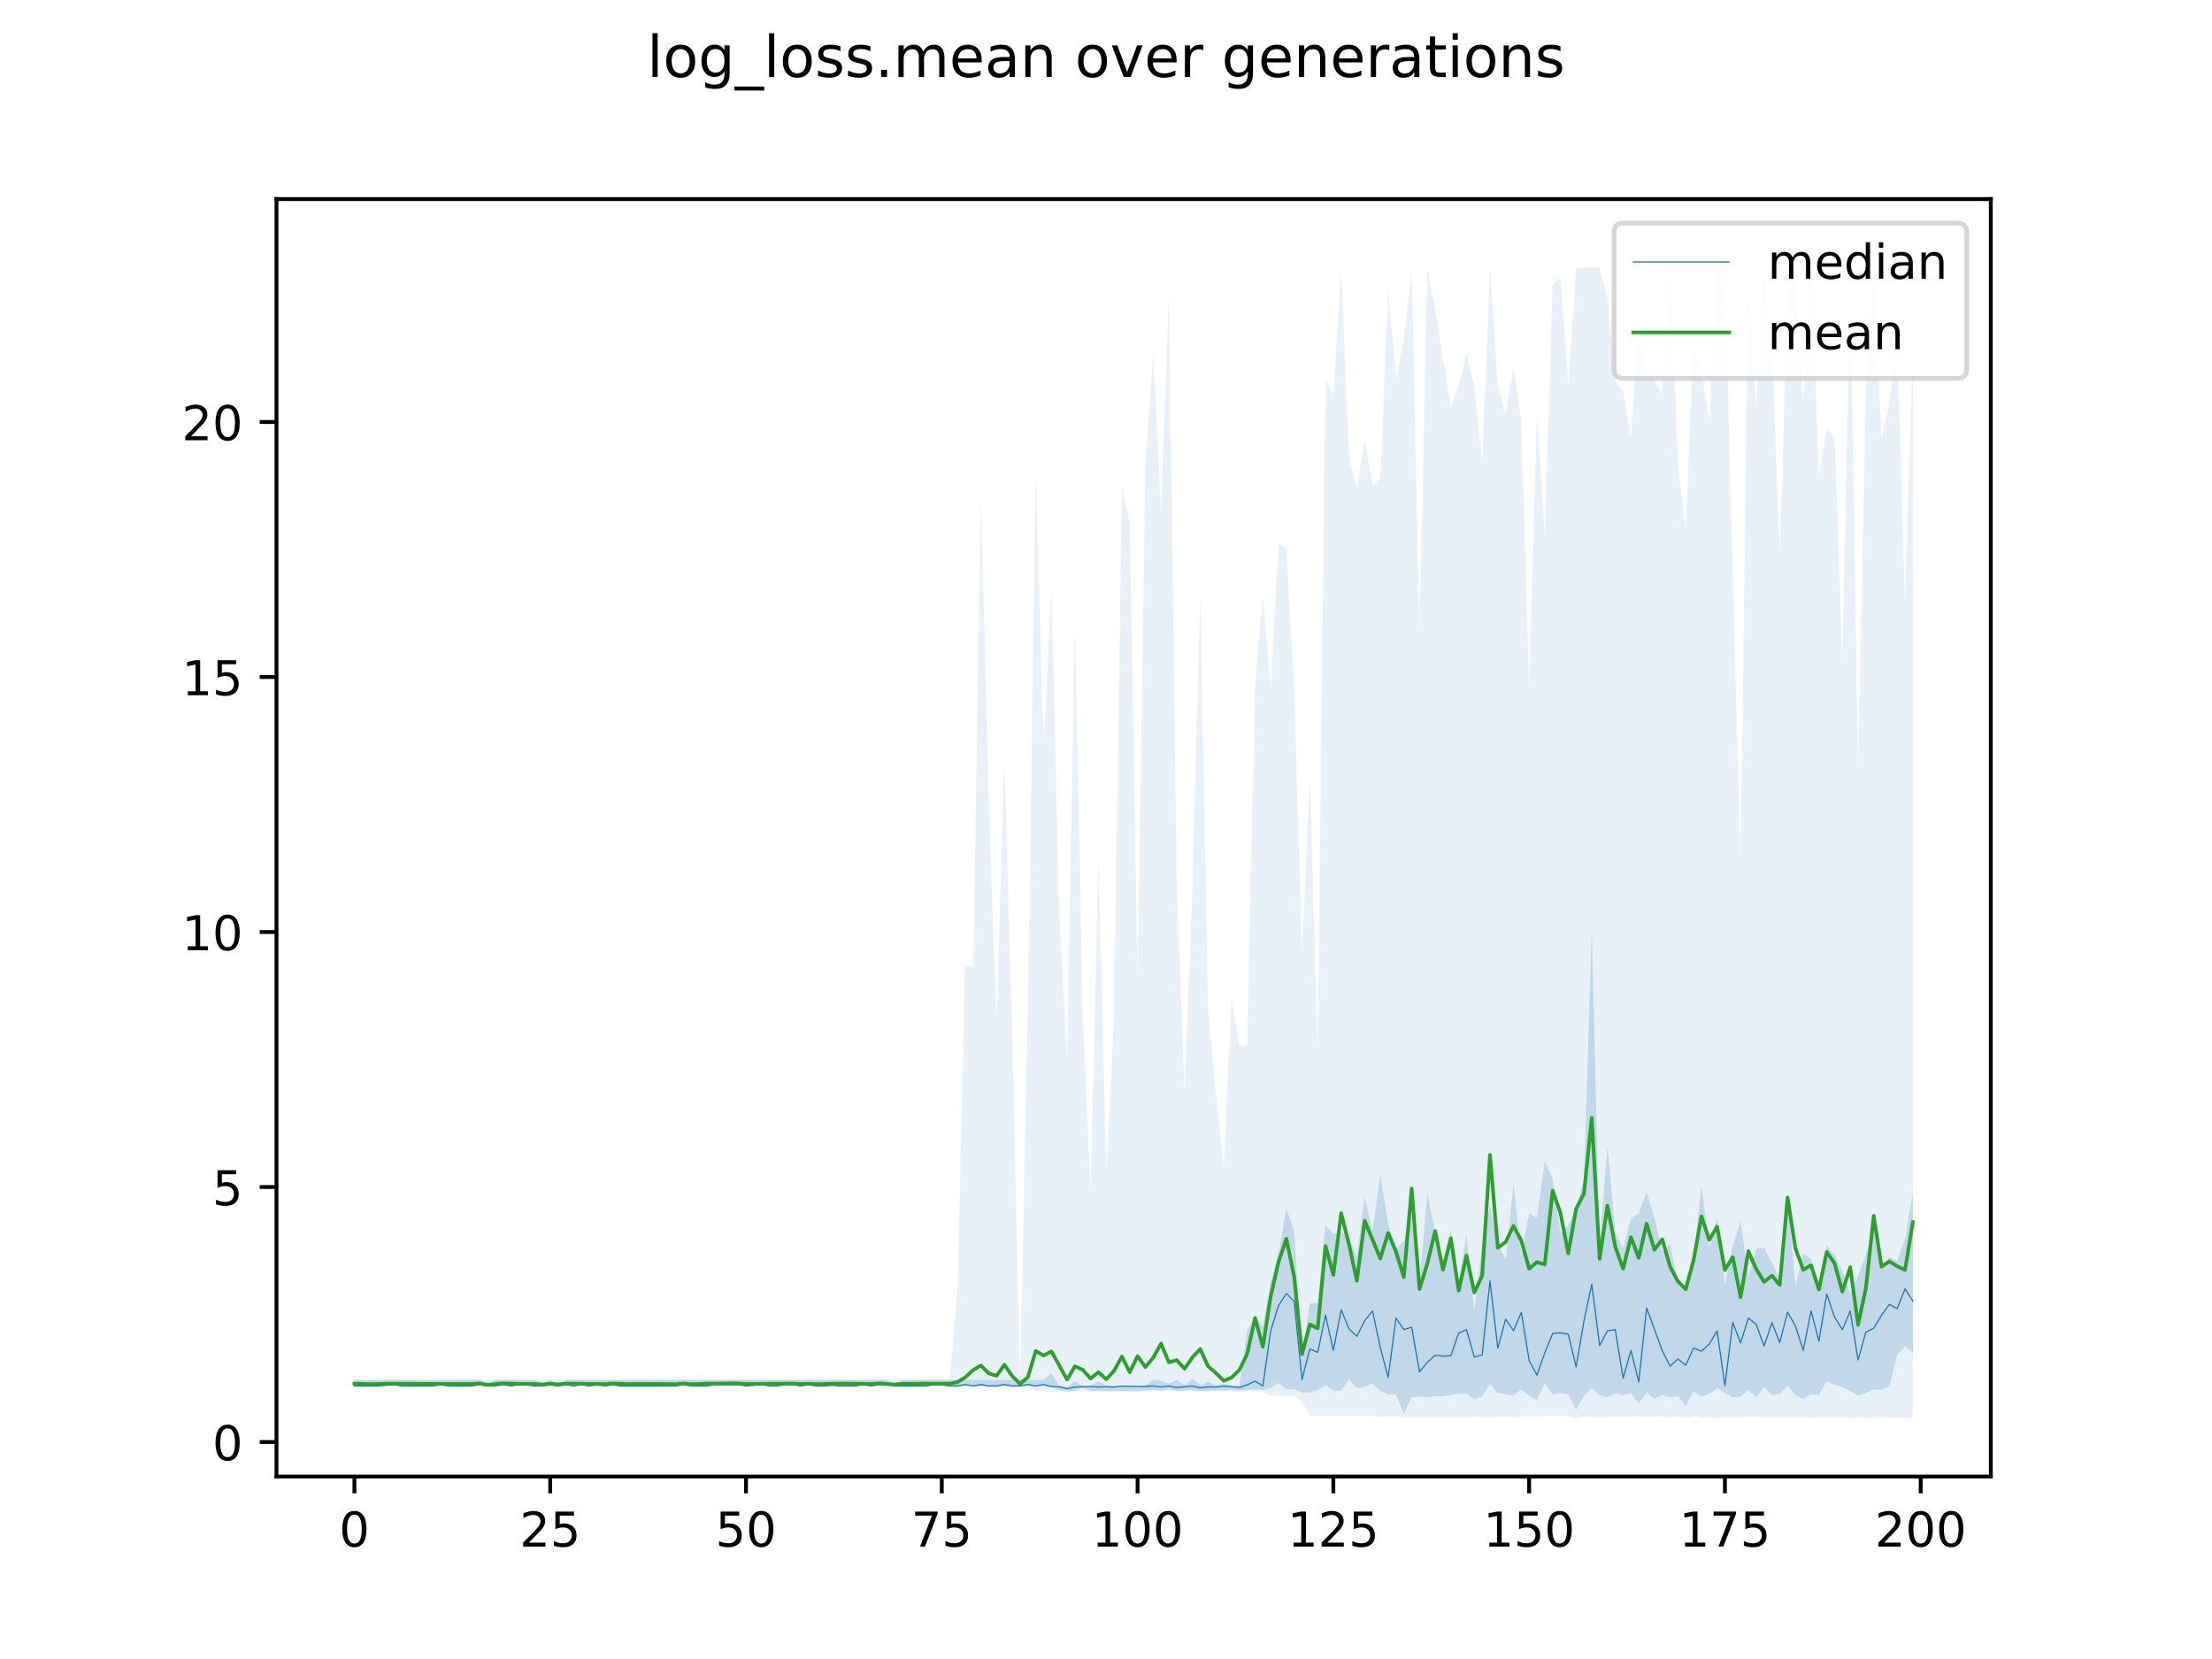 <?xml version="1.0" encoding="utf-8" standalone="no"?>
<!DOCTYPE svg PUBLIC "-//W3C//DTD SVG 1.1//EN"
  "http://www.w3.org/Graphics/SVG/1.1/DTD/svg11.dtd">
<!-- Created with matplotlib (https://matplotlib.org/) -->
<svg height="345.6pt" version="1.1" viewBox="0 0 460.8 345.6" width="460.8pt" xmlns="http://www.w3.org/2000/svg" xmlns:xlink="http://www.w3.org/1999/xlink">
 <defs>
  <style type="text/css">
*{stroke-linecap:butt;stroke-linejoin:round;}
  </style>
 </defs>
 <g id="figure_1">
  <g id="patch_1">
   <path d="M 0 345.6 
L 460.8 345.6 
L 460.8 0 
L 0 0 
z
" style="fill:#ffffff;"/>
  </g>
  <g id="axes_1">
   <g id="patch_2">
    <path d="M 57.6 307.584 
L 414.72 307.584 
L 414.72 41.472 
L 57.6 41.472 
z
" style="fill:#ffffff;"/>
   </g>
   <g id="PolyCollection_1">
    <path clip-path="url(#p8a994d4704)" d="M 73.833 287.457 
L 73.833 288.726 
L 75.464 288.726 
L 77.096 288.726 
L 78.727 288.726 
L 80.358 288.726 
L 81.99 288.726 
L 83.621 288.726 
L 85.253 288.726 
L 86.884 288.726 
L 88.516 288.726 
L 90.147 288.726 
L 91.778 288.726 
L 93.41 288.726 
L 95.041 288.726 
L 96.673 288.726 
L 98.304 288.726 
L 99.936 288.726 
L 101.567 288.726 
L 103.198 288.726 
L 104.83 288.726 
L 106.461 288.726 
L 108.093 288.726 
L 109.724 288.726 
L 111.356 288.726 
L 112.987 288.726 
L 114.618 288.726 
L 116.25 288.726 
L 117.881 288.726 
L 119.513 288.726 
L 121.144 288.726 
L 122.776 288.726 
L 124.407 288.726 
L 126.038 288.726 
L 127.67 288.726 
L 129.301 288.726 
L 130.933 288.726 
L 132.564 288.726 
L 134.196 288.726 
L 135.827 288.726 
L 137.458 288.726 
L 139.09 288.726 
L 140.721 288.726 
L 142.353 288.726 
L 143.984 288.726 
L 145.616 288.726 
L 147.247 288.726 
L 148.879 288.726 
L 150.51 288.726 
L 152.141 288.726 
L 153.773 288.726 
L 155.404 288.726 
L 157.036 288.726 
L 158.667 288.726 
L 160.299 288.726 
L 161.93 288.726 
L 163.561 288.726 
L 165.193 288.726 
L 166.824 288.726 
L 168.456 288.726 
L 170.087 288.726 
L 171.719 288.726 
L 173.35 288.726 
L 174.981 288.726 
L 176.613 288.726 
L 178.244 288.726 
L 179.876 288.726 
L 181.507 288.726 
L 183.139 288.726 
L 184.77 288.726 
L 186.401 288.726 
L 188.033 288.726 
L 189.664 288.726 
L 191.296 288.726 
L 192.927 288.726 
L 194.559 288.726 
L 196.19 288.726 
L 197.821 288.726 
L 199.453 288.726 
L 201.084 288.726 
L 202.716 288.726 
L 204.347 288.726 
L 205.979 288.726 
L 207.61 288.726 
L 209.241 288.726 
L 210.873 288.726 
L 212.504 288.726 
L 214.136 288.726 
L 215.767 288.726 
L 217.399 288.726 
L 219.03 289.037 
L 220.661 289.549 
L 222.293 289.809 
L 223.924 289.781 
L 225.556 288.997 
L 227.187 289.792 
L 228.819 289.755 
L 230.45 289.797 
L 232.081 289.752 
L 233.713 289.771 
L 235.344 289.8 
L 236.976 289.802 
L 238.607 289.621 
L 240.239 289.531 
L 241.87 289.721 
L 243.501 289.364 
L 245.133 289.725 
L 246.764 289.623 
L 248.396 289.523 
L 250.027 289.755 
L 251.659 289.72 
L 253.29 289.643 
L 254.921 289.747 
L 256.553 289.471 
L 258.184 289.729 
L 259.816 289.499 
L 261.447 289.498 
L 263.079 289.603 
L 264.71 289.121 
L 266.341 288.095 
L 267.973 289.429 
L 269.604 289.359 
L 271.236 290.155 
L 272.867 290.011 
L 274.499 289.6 
L 276.13 288.555 
L 277.761 289.731 
L 279.393 289.696 
L 281.024 287.363 
L 282.656 289.193 
L 284.287 288.964 
L 285.919 288.198 
L 287.55 289.788 
L 289.181 290.518 
L 290.813 290.504 
L 292.444 294.54 
L 294.076 291.101 
L 295.707 290.906 
L 297.339 291.073 
L 298.97 290.855 
L 300.601 290.931 
L 302.233 290.616 
L 303.864 290.323 
L 305.496 290.364 
L 307.127 291.516 
L 308.759 290.917 
L 310.39 288.256 
L 312.021 290.229 
L 313.653 290.456 
L 315.284 290.677 
L 316.916 289.442 
L 318.547 290.77 
L 320.179 291.642 
L 321.81 288.1 
L 323.441 290.558 
L 325.073 290.188 
L 326.704 290.429 
L 328.336 293.693 
L 329.967 290.778 
L 331.599 289.098 
L 333.23 290.717 
L 334.862 291.03 
L 336.493 290.298 
L 338.124 290.627 
L 339.756 290.236 
L 341.387 292.392 
L 343.019 290.084 
L 344.65 291.389 
L 346.282 290.603 
L 347.913 291.1 
L 349.544 290.826 
L 351.176 292.913 
L 352.807 289.817 
L 354.439 290.988 
L 356.07 290.367 
L 357.702 289.192 
L 359.333 290.207 
L 360.964 291.1 
L 362.596 290.957 
L 364.227 289.474 
L 365.859 291.14 
L 367.49 288.988 
L 369.122 290.64 
L 370.753 290.423 
L 372.384 288.719 
L 374.016 290.629 
L 375.647 291.413 
L 377.279 290.432 
L 378.91 290.603 
L 380.542 287.727 
L 382.173 288.46 
L 383.804 288.912 
L 385.436 289.775 
L 387.067 290.718 
L 388.699 290.198 
L 390.33 289.459 
L 391.962 289.506 
L 393.593 288.781 
L 395.224 282.307 
L 396.856 280.437 
L 398.487 281.794 
L 398.487 248.355 
L 398.487 248.355 
L 396.856 258.179 
L 395.224 262.66 
L 393.593 261.875 
L 391.962 264.195 
L 390.33 256.048 
L 388.699 261.221 
L 387.067 265.794 
L 385.436 269.339 
L 383.804 264.808 
L 382.173 261.528 
L 380.542 259.479 
L 378.91 268.565 
L 377.279 262.248 
L 375.647 261.074 
L 374.016 267.86 
L 372.384 249.481 
L 370.753 266.63 
L 369.122 263.042 
L 367.49 259.896 
L 365.859 260.09 
L 364.227 265.886 
L 362.596 254.349 
L 360.964 259.429 
L 359.333 267.519 
L 357.702 253.592 
L 356.07 259.848 
L 354.439 246.891 
L 352.807 261.439 
L 351.176 268.016 
L 349.544 267.186 
L 347.913 259.181 
L 346.282 260.62 
L 344.65 253.681 
L 343.019 248.388 
L 341.387 252.735 
L 339.756 253.748 
L 338.124 260.099 
L 336.493 256.637 
L 334.862 238.776 
L 333.23 259.879 
L 331.599 193.504 
L 329.967 245.684 
L 328.336 251.813 
L 326.704 255.221 
L 325.073 256.751 
L 323.441 245.62 
L 321.81 241.915 
L 320.179 253.693 
L 318.547 252.782 
L 316.916 261.326 
L 315.284 246.671 
L 313.653 262.37 
L 312.021 258.825 
L 310.39 251.112 
L 308.759 259.423 
L 307.127 273.191 
L 305.496 257.293 
L 303.864 267.119 
L 302.233 256.192 
L 300.601 263.048 
L 298.97 256.668 
L 297.339 248.538 
L 295.707 267.424 
L 294.076 252.721 
L 292.444 258.501 
L 290.813 260.163 
L 289.181 255.008 
L 287.55 244.778 
L 285.919 256.507 
L 284.287 249.28 
L 282.656 261.926 
L 281.024 257.83 
L 279.393 256.59 
L 277.761 257.041 
L 276.13 255.192 
L 274.499 271.392 
L 272.867 271.53 
L 271.236 281.803 
L 269.604 256.545 
L 267.973 251.661 
L 266.341 261.089 
L 264.71 267.101 
L 263.079 276.22 
L 261.447 274.403 
L 259.816 277.076 
L 258.184 288.673 
L 256.553 288.595 
L 254.921 288.21 
L 253.29 288.598 
L 251.659 287.845 
L 250.027 288.54 
L 248.396 287.215 
L 246.764 288.576 
L 245.133 287.457 
L 243.501 288.232 
L 241.87 287.658 
L 240.239 287.457 
L 238.607 288.557 
L 236.976 288.726 
L 235.344 288.726 
L 233.713 288.726 
L 232.081 288.631 
L 230.45 288.658 
L 228.819 287.744 
L 227.187 288.726 
L 225.556 288.718 
L 223.924 287.708 
L 222.293 288.932 
L 220.661 288.657 
L 219.03 286.041 
L 217.399 287.457 
L 215.767 287.457 
L 214.136 287.457 
L 212.504 287.457 
L 210.873 287.457 
L 209.241 287.457 
L 207.61 287.457 
L 205.979 287.457 
L 204.347 287.457 
L 202.716 287.457 
L 201.084 287.457 
L 199.453 287.457 
L 197.821 287.457 
L 196.19 287.457 
L 194.559 287.457 
L 192.927 287.457 
L 191.296 287.457 
L 189.664 287.457 
L 188.033 287.457 
L 186.401 288.417 
L 184.77 287.457 
L 183.139 287.457 
L 181.507 287.457 
L 179.876 287.457 
L 178.244 287.457 
L 176.613 287.457 
L 174.981 287.457 
L 173.35 287.457 
L 171.719 287.457 
L 170.087 287.457 
L 168.456 287.457 
L 166.824 287.457 
L 165.193 287.457 
L 163.561 287.457 
L 161.93 287.457 
L 160.299 287.457 
L 158.667 287.457 
L 157.036 287.457 
L 155.404 287.457 
L 153.773 287.457 
L 152.141 287.457 
L 150.51 287.457 
L 148.879 287.457 
L 147.247 287.457 
L 145.616 287.457 
L 143.984 287.457 
L 142.353 287.457 
L 140.721 287.457 
L 139.09 287.457 
L 137.458 287.457 
L 135.827 287.457 
L 134.196 287.457 
L 132.564 287.457 
L 130.933 287.457 
L 129.301 287.457 
L 127.67 287.457 
L 126.038 287.457 
L 124.407 287.457 
L 122.776 287.457 
L 121.144 287.457 
L 119.513 287.457 
L 117.881 287.457 
L 116.25 288.417 
L 114.618 287.457 
L 112.987 288.417 
L 111.356 287.457 
L 109.724 287.457 
L 108.093 287.457 
L 106.461 287.457 
L 104.83 287.457 
L 103.198 287.457 
L 101.567 288.417 
L 99.936 287.457 
L 98.304 287.457 
L 96.673 287.457 
L 95.041 287.457 
L 93.41 287.457 
L 91.778 287.457 
L 90.147 287.457 
L 88.516 287.457 
L 86.884 287.457 
L 85.253 287.457 
L 83.621 287.457 
L 81.99 287.457 
L 80.358 287.457 
L 78.727 287.457 
L 77.096 287.457 
L 75.464 287.457 
L 73.833 287.457 
z
" style="fill:#1f77b4;fill-opacity:0.2;"/>
   </g>
   <g id="PolyCollection_2">
    <path clip-path="url(#p8a994d4704)" d="M 73.833 287.457 
L 73.833 288.726 
L 75.464 288.726 
L 77.096 288.726 
L 78.727 288.726 
L 80.358 288.726 
L 81.99 288.726 
L 83.621 288.726 
L 85.253 288.726 
L 86.884 288.726 
L 88.516 288.726 
L 90.147 288.726 
L 91.778 288.726 
L 93.41 288.726 
L 95.041 288.726 
L 96.673 288.726 
L 98.304 288.726 
L 99.936 288.726 
L 101.567 288.726 
L 103.198 288.726 
L 104.83 288.726 
L 106.461 288.726 
L 108.093 288.726 
L 109.724 288.726 
L 111.356 288.726 
L 112.987 288.726 
L 114.618 288.726 
L 116.25 288.726 
L 117.881 288.726 
L 119.513 288.726 
L 121.144 288.726 
L 122.776 288.726 
L 124.407 288.726 
L 126.038 288.726 
L 127.67 288.726 
L 129.301 288.726 
L 130.933 288.726 
L 132.564 288.726 
L 134.196 288.726 
L 135.827 288.726 
L 137.458 288.726 
L 139.09 288.726 
L 140.721 288.726 
L 142.353 288.726 
L 143.984 288.726 
L 145.616 288.726 
L 147.247 288.726 
L 148.879 288.726 
L 150.51 288.726 
L 152.141 288.726 
L 153.773 288.726 
L 155.404 288.726 
L 157.036 288.726 
L 158.667 288.726 
L 160.299 288.726 
L 161.93 288.726 
L 163.561 288.726 
L 165.193 288.726 
L 166.824 288.726 
L 168.456 288.726 
L 170.087 288.726 
L 171.719 288.726 
L 173.35 288.726 
L 174.981 288.726 
L 176.613 288.726 
L 178.244 288.726 
L 179.876 288.726 
L 181.507 288.726 
L 183.139 288.726 
L 184.77 288.726 
L 186.401 288.726 
L 188.033 288.726 
L 189.664 288.726 
L 191.296 288.726 
L 192.927 288.726 
L 194.559 288.726 
L 196.19 288.726 
L 197.821 288.726 
L 199.453 288.726 
L 201.084 288.726 
L 202.716 288.726 
L 204.347 288.726 
L 205.979 288.726 
L 207.61 288.726 
L 209.241 288.726 
L 210.873 288.726 
L 212.504 288.726 
L 214.136 288.726 
L 215.767 289.808 
L 217.399 289.819 
L 219.03 289.996 
L 220.661 289.814 
L 222.293 290.046 
L 223.924 289.823 
L 225.556 289.857 
L 227.187 289.962 
L 228.819 289.857 
L 230.45 289.855 
L 232.081 289.923 
L 233.713 289.854 
L 235.344 289.852 
L 236.976 290.046 
L 238.607 289.851 
L 240.239 289.84 
L 241.87 289.836 
L 243.501 289.821 
L 245.133 289.824 
L 246.764 289.84 
L 248.396 289.805 
L 250.027 289.808 
L 251.659 289.866 
L 253.29 289.855 
L 254.921 289.852 
L 256.553 289.845 
L 258.184 289.97 
L 259.816 289.824 
L 261.447 289.885 
L 263.079 289.93 
L 264.71 290.73 
L 266.341 290.794 
L 267.973 290.767 
L 269.604 290.742 
L 271.236 292.046 
L 272.867 294.918 
L 274.499 294.914 
L 276.13 294.919 
L 277.761 294.936 
L 279.393 294.959 
L 281.024 295 
L 282.656 294.99 
L 284.287 294.972 
L 285.919 294.958 
L 287.55 295.184 
L 289.181 295.041 
L 290.813 295.104 
L 292.444 295.161 
L 294.076 295.471 
L 295.707 295.189 
L 297.339 295.331 
L 298.97 295.184 
L 300.601 295.202 
L 302.233 295.173 
L 303.864 295.172 
L 305.496 295.39 
L 307.127 295.164 
L 308.759 295.149 
L 310.39 295.486 
L 312.021 295.158 
L 313.653 295.146 
L 315.284 295.282 
L 316.916 295.062 
L 318.547 295.01 
L 320.179 295.04 
L 321.81 294.975 
L 323.441 294.968 
L 325.073 294.987 
L 326.704 294.986 
L 328.336 295.476 
L 329.967 295.139 
L 331.599 295.154 
L 333.23 295.438 
L 334.862 295.188 
L 336.493 295.136 
L 338.124 295.136 
L 339.756 295.111 
L 341.387 295.106 
L 343.019 295.095 
L 344.65 295.084 
L 346.282 295.074 
L 347.913 295.442 
L 349.544 295.02 
L 351.176 295.461 
L 352.807 294.988 
L 354.439 295.378 
L 356.07 295.184 
L 357.702 295.488 
L 359.333 295.338 
L 360.964 295.173 
L 362.596 295.317 
L 364.227 295.144 
L 365.859 295.143 
L 367.49 295.222 
L 369.122 295.21 
L 370.753 295.181 
L 372.384 295.219 
L 374.016 295.433 
L 375.647 295.167 
L 377.279 295.467 
L 378.91 295.332 
L 380.542 295.293 
L 382.173 295.293 
L 383.804 295.291 
L 385.436 295.467 
L 387.067 295.286 
L 388.699 295.345 
L 390.33 295.476 
L 391.962 295.436 
L 393.593 295.344 
L 395.224 295.44 
L 396.856 295.373 
L 398.487 295.37 
L 398.487 71.444 
L 398.487 71.444 
L 396.856 126.085 
L 395.224 72.547 
L 393.593 83.44 
L 391.962 91.388 
L 390.33 55.761 
L 388.699 81.273 
L 387.067 159.827 
L 385.436 61.061 
L 383.804 137.481 
L 382.173 91.045 
L 380.542 89.475 
L 378.91 99.069 
L 377.279 55.761 
L 375.647 83.86 
L 374.016 55.761 
L 372.384 62.491 
L 370.753 115.513 
L 369.122 73.157 
L 367.49 55.919 
L 365.859 85.088 
L 364.227 58.669 
L 362.596 179.205 
L 360.964 120.136 
L 359.333 55.761 
L 357.702 53.568 
L 356.07 87.726 
L 354.439 77.282 
L 352.807 71.516 
L 351.176 110.068 
L 349.544 97.095 
L 347.913 55.761 
L 346.282 82.141 
L 344.65 79.409 
L 343.019 76.343 
L 341.387 68.096 
L 339.756 91.258 
L 338.124 81.582 
L 336.493 79.352 
L 334.862 62.065 
L 333.23 55.761 
L 331.599 55.761 
L 329.967 55.761 
L 328.336 55.761 
L 326.704 80.122 
L 325.073 57.804 
L 323.441 59.4 
L 321.81 111.521 
L 320.179 86.391 
L 318.547 143.315 
L 316.916 87.746 
L 315.284 76.376 
L 313.653 86.383 
L 312.021 80.266 
L 310.39 55.761 
L 308.759 96.416 
L 307.127 80.653 
L 305.496 73.688 
L 303.864 80.241 
L 302.233 84.812 
L 300.601 74.473 
L 298.97 64.551 
L 297.339 55.761 
L 295.707 131.511 
L 294.076 55.761 
L 292.444 70.864 
L 290.813 79.037 
L 289.181 60.12 
L 287.55 99.763 
L 285.919 101.012 
L 284.287 91.397 
L 282.656 101.628 
L 281.024 95.186 
L 279.393 55.813 
L 277.761 82.296 
L 276.13 78.467 
L 274.499 218.32 
L 272.867 161.731 
L 271.236 199.151 
L 269.604 142.993 
L 267.973 114.359 
L 266.341 113.283 
L 264.71 143.765 
L 263.079 124.08 
L 261.447 142.636 
L 259.816 217.65 
L 258.184 217.919 
L 256.553 207.87 
L 254.921 243.469 
L 253.29 228 
L 251.659 209.684 
L 250.027 123.866 
L 248.396 185.289 
L 246.764 227.547 
L 245.133 183.671 
L 243.501 60.84 
L 241.87 107.059 
L 240.239 73.21 
L 238.607 97.125 
L 236.976 203.975 
L 235.344 108.894 
L 233.713 101.67 
L 232.081 211.727 
L 230.45 244.169 
L 228.819 178.655 
L 227.187 247.857 
L 225.556 211.48 
L 223.924 129.492 
L 222.293 220.488 
L 220.661 190.208 
L 219.03 122.667 
L 217.399 155.035 
L 215.767 97.976 
L 214.136 209.908 
L 212.504 287.457 
L 210.873 216.394 
L 209.241 158.087 
L 207.61 212.971 
L 205.979 167.345 
L 204.347 103.304 
L 202.716 201.597 
L 201.084 200.995 
L 199.453 268.993 
L 197.821 287.457 
L 196.19 287.457 
L 194.559 287.457 
L 192.927 287.457 
L 191.296 287.457 
L 189.664 287.457 
L 188.033 287.457 
L 186.401 287.457 
L 184.77 287.457 
L 183.139 287.457 
L 181.507 287.457 
L 179.876 287.457 
L 178.244 287.457 
L 176.613 287.457 
L 174.981 287.457 
L 173.35 287.457 
L 171.719 287.457 
L 170.087 287.457 
L 168.456 287.457 
L 166.824 287.457 
L 165.193 287.457 
L 163.561 287.457 
L 161.93 287.457 
L 160.299 287.457 
L 158.667 287.457 
L 157.036 287.457 
L 155.404 287.457 
L 153.773 287.457 
L 152.141 287.457 
L 150.51 287.457 
L 148.879 287.457 
L 147.247 287.457 
L 145.616 287.457 
L 143.984 287.457 
L 142.353 287.457 
L 140.721 287.457 
L 139.09 287.457 
L 137.458 287.457 
L 135.827 287.457 
L 134.196 287.457 
L 132.564 287.457 
L 130.933 287.457 
L 129.301 287.457 
L 127.67 287.457 
L 126.038 287.457 
L 124.407 287.457 
L 122.776 287.457 
L 121.144 287.457 
L 119.513 287.457 
L 117.881 287.457 
L 116.25 287.457 
L 114.618 287.457 
L 112.987 287.457 
L 111.356 287.457 
L 109.724 287.457 
L 108.093 287.457 
L 106.461 287.457 
L 104.83 287.457 
L 103.198 287.457 
L 101.567 287.457 
L 99.936 287.457 
L 98.304 287.457 
L 96.673 287.457 
L 95.041 287.457 
L 93.41 287.457 
L 91.778 287.457 
L 90.147 287.457 
L 88.516 287.457 
L 86.884 287.457 
L 85.253 287.457 
L 83.621 287.457 
L 81.99 287.457 
L 80.358 287.457 
L 78.727 287.457 
L 77.096 287.457 
L 75.464 287.457 
L 73.833 287.457 
z
" style="fill:#1f77b4;fill-opacity:0.1;"/>
   </g>
   <g id="matplotlib.axis_1">
    <g id="xtick_1">
     <g id="line2d_1">
      <defs>
       <path d="M 0 0 
L 0 3.5 
" id="m9975085030" style="stroke:#000000;stroke-width:0.8;"/>
      </defs>
      <g>
       <use style="stroke:#000000;stroke-width:0.8;" x="73.833" xlink:href="#m9975085030" y="307.584"/>
      </g>
     </g>
     <g id="text_1">
      <!-- 0 -->
      <defs>
       <path d="M 31.781 66.406 
Q 24.172 66.406 20.328 58.906 
Q 16.5 51.422 16.5 36.375 
Q 16.5 21.391 20.328 13.891 
Q 24.172 6.391 31.781 6.391 
Q 39.453 6.391 43.281 13.891 
Q 47.125 21.391 47.125 36.375 
Q 47.125 51.422 43.281 58.906 
Q 39.453 66.406 31.781 66.406 
z
M 31.781 74.219 
Q 44.047 74.219 50.516 64.516 
Q 56.984 54.828 56.984 36.375 
Q 56.984 17.969 50.516 8.266 
Q 44.047 -1.422 31.781 -1.422 
Q 19.531 -1.422 13.062 8.266 
Q 6.594 17.969 6.594 36.375 
Q 6.594 54.828 13.062 64.516 
Q 19.531 74.219 31.781 74.219 
z
" id="DejaVuSans-48"/>
      </defs>
      <g transform="translate(70.651 322.182)scale(0.1 -0.1)">
       <use xlink:href="#DejaVuSans-48"/>
      </g>
     </g>
    </g>
    <g id="xtick_2">
     <g id="line2d_2">
      <g>
       <use style="stroke:#000000;stroke-width:0.8;" x="114.618" xlink:href="#m9975085030" y="307.584"/>
      </g>
     </g>
     <g id="text_2">
      <!-- 25 -->
      <defs>
       <path d="M 19.188 8.297 
L 53.609 8.297 
L 53.609 0 
L 7.328 0 
L 7.328 8.297 
Q 12.938 14.109 22.625 23.891 
Q 32.328 33.688 34.812 36.531 
Q 39.547 41.844 41.422 45.531 
Q 43.312 49.219 43.312 52.781 
Q 43.312 58.594 39.234 62.25 
Q 35.156 65.922 28.609 65.922 
Q 23.969 65.922 18.812 64.312 
Q 13.672 62.703 7.812 59.422 
L 7.812 69.391 
Q 13.766 71.781 18.938 73 
Q 24.125 74.219 28.422 74.219 
Q 39.75 74.219 46.484 68.547 
Q 53.219 62.891 53.219 53.422 
Q 53.219 48.922 51.531 44.891 
Q 49.859 40.875 45.406 35.406 
Q 44.188 33.984 37.641 27.219 
Q 31.109 20.453 19.188 8.297 
z
" id="DejaVuSans-50"/>
       <path d="M 10.797 72.906 
L 49.516 72.906 
L 49.516 64.594 
L 19.828 64.594 
L 19.828 46.734 
Q 21.969 47.469 24.109 47.828 
Q 26.266 48.188 28.422 48.188 
Q 40.625 48.188 47.75 41.5 
Q 54.891 34.812 54.891 23.391 
Q 54.891 11.625 47.562 5.094 
Q 40.234 -1.422 26.906 -1.422 
Q 22.312 -1.422 17.547 -0.641 
Q 12.797 0.141 7.719 1.703 
L 7.719 11.625 
Q 12.109 9.234 16.797 8.062 
Q 21.484 6.891 26.703 6.891 
Q 35.156 6.891 40.078 11.328 
Q 45.016 15.766 45.016 23.391 
Q 45.016 31 40.078 35.438 
Q 35.156 39.891 26.703 39.891 
Q 22.75 39.891 18.812 39.016 
Q 14.891 38.141 10.797 36.281 
z
" id="DejaVuSans-53"/>
      </defs>
      <g transform="translate(108.256 322.182)scale(0.1 -0.1)">
       <use xlink:href="#DejaVuSans-50"/>
       <use x="63.623" xlink:href="#DejaVuSans-53"/>
      </g>
     </g>
    </g>
    <g id="xtick_3">
     <g id="line2d_3">
      <g>
       <use style="stroke:#000000;stroke-width:0.8;" x="155.404" xlink:href="#m9975085030" y="307.584"/>
      </g>
     </g>
     <g id="text_3">
      <!-- 50 -->
      <g transform="translate(149.042 322.182)scale(0.1 -0.1)">
       <use xlink:href="#DejaVuSans-53"/>
       <use x="63.623" xlink:href="#DejaVuSans-48"/>
      </g>
     </g>
    </g>
    <g id="xtick_4">
     <g id="line2d_4">
      <g>
       <use style="stroke:#000000;stroke-width:0.8;" x="196.19" xlink:href="#m9975085030" y="307.584"/>
      </g>
     </g>
     <g id="text_4">
      <!-- 75 -->
      <defs>
       <path d="M 8.203 72.906 
L 55.078 72.906 
L 55.078 68.703 
L 28.609 0 
L 18.312 0 
L 43.219 64.594 
L 8.203 64.594 
z
" id="DejaVuSans-55"/>
      </defs>
      <g transform="translate(189.827 322.182)scale(0.1 -0.1)">
       <use xlink:href="#DejaVuSans-55"/>
       <use x="63.623" xlink:href="#DejaVuSans-53"/>
      </g>
     </g>
    </g>
    <g id="xtick_5">
     <g id="line2d_5">
      <g>
       <use style="stroke:#000000;stroke-width:0.8;" x="236.976" xlink:href="#m9975085030" y="307.584"/>
      </g>
     </g>
     <g id="text_5">
      <!-- 100 -->
      <defs>
       <path d="M 12.406 8.297 
L 28.516 8.297 
L 28.516 63.922 
L 10.984 60.406 
L 10.984 69.391 
L 28.422 72.906 
L 38.281 72.906 
L 38.281 8.297 
L 54.391 8.297 
L 54.391 0 
L 12.406 0 
z
" id="DejaVuSans-49"/>
      </defs>
      <g transform="translate(227.432 322.182)scale(0.1 -0.1)">
       <use xlink:href="#DejaVuSans-49"/>
       <use x="63.623" xlink:href="#DejaVuSans-48"/>
       <use x="127.246" xlink:href="#DejaVuSans-48"/>
      </g>
     </g>
    </g>
    <g id="xtick_6">
     <g id="line2d_6">
      <g>
       <use style="stroke:#000000;stroke-width:0.8;" x="277.761" xlink:href="#m9975085030" y="307.584"/>
      </g>
     </g>
     <g id="text_6">
      <!-- 125 -->
      <g transform="translate(268.218 322.182)scale(0.1 -0.1)">
       <use xlink:href="#DejaVuSans-49"/>
       <use x="63.623" xlink:href="#DejaVuSans-50"/>
       <use x="127.246" xlink:href="#DejaVuSans-53"/>
      </g>
     </g>
    </g>
    <g id="xtick_7">
     <g id="line2d_7">
      <g>
       <use style="stroke:#000000;stroke-width:0.8;" x="318.547" xlink:href="#m9975085030" y="307.584"/>
      </g>
     </g>
     <g id="text_7">
      <!-- 150 -->
      <g transform="translate(309.003 322.182)scale(0.1 -0.1)">
       <use xlink:href="#DejaVuSans-49"/>
       <use x="63.623" xlink:href="#DejaVuSans-53"/>
       <use x="127.246" xlink:href="#DejaVuSans-48"/>
      </g>
     </g>
    </g>
    <g id="xtick_8">
     <g id="line2d_8">
      <g>
       <use style="stroke:#000000;stroke-width:0.8;" x="359.333" xlink:href="#m9975085030" y="307.584"/>
      </g>
     </g>
     <g id="text_8">
      <!-- 175 -->
      <g transform="translate(349.789 322.182)scale(0.1 -0.1)">
       <use xlink:href="#DejaVuSans-49"/>
       <use x="63.623" xlink:href="#DejaVuSans-55"/>
       <use x="127.246" xlink:href="#DejaVuSans-53"/>
      </g>
     </g>
    </g>
    <g id="xtick_9">
     <g id="line2d_9">
      <g>
       <use style="stroke:#000000;stroke-width:0.8;" x="400.119" xlink:href="#m9975085030" y="307.584"/>
      </g>
     </g>
     <g id="text_9">
      <!-- 200 -->
      <g transform="translate(390.575 322.182)scale(0.1 -0.1)">
       <use xlink:href="#DejaVuSans-50"/>
       <use x="63.623" xlink:href="#DejaVuSans-48"/>
       <use x="127.246" xlink:href="#DejaVuSans-48"/>
      </g>
     </g>
    </g>
   </g>
   <g id="matplotlib.axis_2">
    <g id="ytick_1">
     <g id="line2d_10">
      <defs>
       <path d="M 0 0 
L -3.5 0 
" id="m4904415d4b" style="stroke:#000000;stroke-width:0.8;"/>
      </defs>
      <g>
       <use style="stroke:#000000;stroke-width:0.8;" x="57.6" xlink:href="#m4904415d4b" y="300.399"/>
      </g>
     </g>
     <g id="text_10">
      <!-- 0 -->
      <g transform="translate(44.237 304.198)scale(0.1 -0.1)">
       <use xlink:href="#DejaVuSans-48"/>
      </g>
     </g>
    </g>
    <g id="ytick_2">
     <g id="line2d_11">
      <g>
       <use style="stroke:#000000;stroke-width:0.8;" x="57.6" xlink:href="#m4904415d4b" y="247.276"/>
      </g>
     </g>
     <g id="text_11">
      <!-- 5 -->
      <g transform="translate(44.237 251.075)scale(0.1 -0.1)">
       <use xlink:href="#DejaVuSans-53"/>
      </g>
     </g>
    </g>
    <g id="ytick_3">
     <g id="line2d_12">
      <g>
       <use style="stroke:#000000;stroke-width:0.8;" x="57.6" xlink:href="#m4904415d4b" y="194.154"/>
      </g>
     </g>
     <g id="text_12">
      <!-- 10 -->
      <g transform="translate(37.875 197.953)scale(0.1 -0.1)">
       <use xlink:href="#DejaVuSans-49"/>
       <use x="63.623" xlink:href="#DejaVuSans-48"/>
      </g>
     </g>
    </g>
    <g id="ytick_4">
     <g id="line2d_13">
      <g>
       <use style="stroke:#000000;stroke-width:0.8;" x="57.6" xlink:href="#m4904415d4b" y="141.031"/>
      </g>
     </g>
     <g id="text_13">
      <!-- 15 -->
      <g transform="translate(37.875 144.831)scale(0.1 -0.1)">
       <use xlink:href="#DejaVuSans-49"/>
       <use x="63.623" xlink:href="#DejaVuSans-53"/>
      </g>
     </g>
    </g>
    <g id="ytick_5">
     <g id="line2d_14">
      <g>
       <use style="stroke:#000000;stroke-width:0.8;" x="57.6" xlink:href="#m4904415d4b" y="87.909"/>
      </g>
     </g>
     <g id="text_14">
      <!-- 20 -->
      <g transform="translate(37.875 91.708)scale(0.1 -0.1)">
       <use xlink:href="#DejaVuSans-50"/>
       <use x="63.623" xlink:href="#DejaVuSans-48"/>
      </g>
     </g>
    </g>
   </g>
   <g id="line2d_15">
    <path clip-path="url(#p8a994d4704)" d="M 73.833 288.726 
L 78.727 288.726 
L 81.99 288.417 
L 83.621 288.726 
L 90.147 288.726 
L 91.778 288.417 
L 93.41 288.726 
L 98.304 288.726 
L 99.936 288.417 
L 101.567 288.726 
L 103.198 288.726 
L 104.83 288.417 
L 106.461 288.726 
L 108.093 288.417 
L 109.724 288.417 
L 111.356 288.726 
L 112.987 288.726 
L 114.618 288.417 
L 116.25 288.726 
L 117.881 288.417 
L 119.513 288.726 
L 121.144 288.417 
L 122.776 288.726 
L 124.407 288.417 
L 126.038 288.726 
L 127.67 288.417 
L 129.301 288.726 
L 140.721 288.726 
L 142.353 288.417 
L 143.984 288.726 
L 147.247 288.726 
L 148.879 288.417 
L 153.773 288.417 
L 155.404 288.726 
L 158.667 288.417 
L 160.299 288.726 
L 161.93 288.726 
L 163.561 288.417 
L 165.193 288.417 
L 166.824 288.726 
L 168.456 288.417 
L 170.087 288.726 
L 171.719 288.726 
L 173.35 288.572 
L 174.981 288.726 
L 178.244 288.726 
L 179.876 288.417 
L 181.507 288.726 
L 183.139 288.417 
L 184.77 288.417 
L 186.401 288.726 
L 192.927 288.726 
L 194.559 288.417 
L 196.19 288.417 
L 197.821 288.726 
L 199.453 288.726 
L 201.084 288.417 
L 202.716 288.726 
L 204.347 288.417 
L 205.979 288.726 
L 207.61 288.726 
L 209.241 288.417 
L 210.873 288.726 
L 212.504 288.726 
L 214.136 288.417 
L 215.767 288.726 
L 217.399 288.417 
L 219.03 288.83 
L 220.661 288.888 
L 222.293 289.29 
L 223.924 288.954 
L 227.187 288.836 
L 228.819 288.958 
L 230.45 288.874 
L 232.081 288.951 
L 233.713 288.751 
L 238.607 288.836 
L 240.239 288.727 
L 241.87 288.924 
L 243.501 288.726 
L 245.133 289.048 
L 248.396 288.732 
L 250.027 289.117 
L 251.659 288.91 
L 253.29 288.936 
L 254.921 288.763 
L 258.184 289.052 
L 259.816 288.5 
L 261.447 287.716 
L 263.079 288.714 
L 264.71 277.253 
L 266.341 271.957 
L 267.973 269.452 
L 269.604 271.094 
L 271.236 287.393 
L 272.867 281.011 
L 274.499 281.73 
L 276.13 273.973 
L 277.761 281.302 
L 279.393 272.831 
L 281.024 276.855 
L 282.656 278.371 
L 284.287 275.142 
L 285.919 273.088 
L 287.55 280.755 
L 289.181 286.951 
L 290.813 274.566 
L 292.444 276.974 
L 294.076 276.471 
L 295.707 285.791 
L 297.339 283.798 
L 298.97 282.322 
L 300.601 282.515 
L 302.233 282.424 
L 303.864 277.697 
L 305.496 276.997 
L 307.127 282.699 
L 308.759 282.279 
L 310.39 266.845 
L 312.021 280.83 
L 313.653 274.788 
L 315.284 277.209 
L 316.916 273.4 
L 318.547 283.404 
L 320.179 286.475 
L 321.81 281.84 
L 323.441 277.78 
L 325.073 277.64 
L 326.704 277.928 
L 328.336 284.754 
L 329.967 275.186 
L 331.599 267.52 
L 333.23 280.321 
L 334.862 277.235 
L 336.493 276.996 
L 338.124 287.136 
L 339.756 281.312 
L 341.387 287.886 
L 343.019 272.458 
L 346.282 281.396 
L 347.913 284.596 
L 349.544 283.096 
L 351.176 284.391 
L 352.807 280.816 
L 354.439 281.488 
L 356.07 279.982 
L 357.702 277.249 
L 359.333 288.667 
L 360.964 275.483 
L 362.596 279.737 
L 364.227 274.566 
L 365.859 275.911 
L 367.49 280.427 
L 369.122 275.528 
L 370.753 279.657 
L 372.384 273.337 
L 374.016 276.203 
L 375.647 281.32 
L 377.279 273.062 
L 378.91 279.366 
L 380.542 269.556 
L 382.173 274.369 
L 383.804 277.013 
L 385.436 273.1 
L 387.067 283.319 
L 388.699 277.511 
L 390.33 276.719 
L 391.962 273.955 
L 393.593 271.735 
L 395.224 272.598 
L 396.856 268.509 
L 398.487 271.052 
L 398.487 271.052 
" style="fill:none;stroke:#1f77b4;stroke-linecap:square;stroke-width:0.25;"/>
   </g>
   <g id="line2d_16">
    <path clip-path="url(#p8a994d4704)" d="M 73.833 288.232 
L 77.096 288.334 
L 80.358 288.245 
L 93.41 288.293 
L 98.304 288.315 
L 99.936 288.184 
L 101.567 288.48 
L 104.83 288.172 
L 108.093 288.274 
L 111.356 288.293 
L 112.987 288.398 
L 114.618 288.258 
L 116.25 288.385 
L 117.881 288.233 
L 126.038 288.328 
L 127.67 288.213 
L 130.933 288.319 
L 135.827 288.293 
L 140.721 288.344 
L 142.353 288.21 
L 143.984 288.347 
L 147.247 288.229 
L 153.773 288.181 
L 155.404 288.303 
L 165.193 288.223 
L 166.824 288.305 
L 168.456 288.261 
L 170.087 288.347 
L 173.35 288.245 
L 176.613 288.232 
L 181.507 288.318 
L 183.139 288.169 
L 186.401 288.424 
L 188.033 288.274 
L 192.927 288.238 
L 197.821 288.248 
L 199.453 287.913 
L 201.084 286.934 
L 202.716 285.403 
L 204.347 284.444 
L 205.979 286.109 
L 207.61 286.601 
L 209.241 284.308 
L 210.873 286.687 
L 212.504 288.302 
L 214.136 286.884 
L 215.767 281.428 
L 217.399 282.379 
L 219.03 281.521 
L 222.293 287.392 
L 223.924 284.626 
L 225.556 285.345 
L 227.187 287.193 
L 228.819 285.85 
L 230.45 287.332 
L 232.081 285.553 
L 233.713 282.58 
L 235.344 285.868 
L 236.976 282.504 
L 238.607 284.8 
L 240.239 282.806 
L 241.87 279.898 
L 243.501 283.8 
L 245.133 283.321 
L 246.764 285.147 
L 248.396 282.777 
L 250.027 281.019 
L 251.659 284.617 
L 253.29 286.025 
L 254.921 287.637 
L 256.553 286.977 
L 258.184 285.385 
L 259.816 282.022 
L 261.447 274.551 
L 263.079 280.572 
L 264.71 270.069 
L 266.341 262.9 
L 267.973 258.047 
L 269.604 266.014 
L 271.236 282.099 
L 272.867 275.899 
L 274.499 276.742 
L 276.13 259.578 
L 277.761 265.582 
L 279.393 252.729 
L 281.024 259.248 
L 282.656 266.814 
L 284.287 254.327 
L 287.55 262.176 
L 289.181 256.84 
L 290.813 260.752 
L 292.444 266.043 
L 294.076 247.597 
L 295.707 268.519 
L 297.339 263.223 
L 298.97 256.456 
L 300.601 264.508 
L 302.233 257.97 
L 303.864 268.864 
L 305.496 261.56 
L 307.127 269.26 
L 308.759 265.769 
L 310.39 240.586 
L 312.021 259.94 
L 313.653 258.738 
L 315.284 255.362 
L 316.916 258.445 
L 318.547 264.295 
L 320.179 262.927 
L 321.81 263.422 
L 323.441 248.016 
L 325.073 252.695 
L 326.704 261.094 
L 328.336 251.818 
L 329.967 248.624 
L 331.599 232.863 
L 333.23 262.222 
L 334.862 251.165 
L 336.493 259.735 
L 338.124 264.287 
L 339.756 257.733 
L 341.387 262.025 
L 343.019 254.905 
L 344.65 260.344 
L 346.282 258.165 
L 347.913 263.867 
L 349.544 266.935 
L 351.176 268.564 
L 352.807 262.503 
L 354.439 253.384 
L 356.07 258.276 
L 357.702 255.546 
L 359.333 264.575 
L 360.964 261.877 
L 362.596 270.212 
L 364.227 260.632 
L 365.859 264.39 
L 367.49 267.039 
L 369.122 265.763 
L 370.753 267.692 
L 372.384 249.458 
L 374.016 260.073 
L 375.647 264.514 
L 377.279 263.59 
L 378.91 268.627 
L 380.542 260.796 
L 382.173 263.181 
L 383.804 269.08 
L 385.436 263.985 
L 387.067 275.976 
L 388.699 268.354 
L 390.33 253.28 
L 391.962 263.877 
L 393.593 262.77 
L 395.224 263.777 
L 396.856 264.55 
L 398.487 254.572 
L 398.487 254.572 
" style="fill:none;stroke:#2ca02c;stroke-linecap:square;stroke-width:0.75;"/>
   </g>
   <g id="patch_3">
    <path d="M 57.6 307.584 
L 57.6 41.472 
" style="fill:none;stroke:#000000;stroke-linecap:square;stroke-linejoin:miter;stroke-width:0.8;"/>
   </g>
   <g id="patch_4">
    <path d="M 414.72 307.584 
L 414.72 41.472 
" style="fill:none;stroke:#000000;stroke-linecap:square;stroke-linejoin:miter;stroke-width:0.8;"/>
   </g>
   <g id="patch_5">
    <path d="M 57.6 307.584 
L 414.72 307.584 
" style="fill:none;stroke:#000000;stroke-linecap:square;stroke-linejoin:miter;stroke-width:0.8;"/>
   </g>
   <g id="patch_6">
    <path d="M 57.6 41.472 
L 414.72 41.472 
" style="fill:none;stroke:#000000;stroke-linecap:square;stroke-linejoin:miter;stroke-width:0.8;"/>
   </g>
   <g id="legend_1">
    <g id="patch_7">
     <path d="M 338.234 78.828 
L 407.72 78.828 
Q 409.72 78.828 409.72 76.828 
L 409.72 48.472 
Q 409.72 46.472 407.72 46.472 
L 338.234 46.472 
Q 336.234 46.472 336.234 48.472 
L 336.234 76.828 
Q 336.234 78.828 338.234 78.828 
z
" style="fill:#ffffff;opacity:0.8;stroke:#cccccc;stroke-linejoin:miter;"/>
    </g>
    <g id="line2d_17">
     <path d="M 340.234 54.57 
L 360.234 54.57 
" style="fill:none;stroke:#1f77b4;stroke-linecap:square;stroke-width:0.25;"/>
    </g>
    <g id="line2d_18"/>
    <g id="text_15">
     <!-- median -->
     <defs>
      <path d="M 52 44.188 
Q 55.375 50.25 60.062 53.125 
Q 64.75 56 71.094 56 
Q 79.641 56 84.281 50.016 
Q 88.922 44.047 88.922 33.016 
L 88.922 0 
L 79.891 0 
L 79.891 32.719 
Q 79.891 40.578 77.094 44.375 
Q 74.312 48.188 68.609 48.188 
Q 61.625 48.188 57.562 43.547 
Q 53.516 38.922 53.516 30.906 
L 53.516 0 
L 44.484 0 
L 44.484 32.719 
Q 44.484 40.625 41.703 44.406 
Q 38.922 48.188 33.109 48.188 
Q 26.219 48.188 22.156 43.531 
Q 18.109 38.875 18.109 30.906 
L 18.109 0 
L 9.078 0 
L 9.078 54.688 
L 18.109 54.688 
L 18.109 46.188 
Q 21.188 51.219 25.484 53.609 
Q 29.781 56 35.688 56 
Q 41.656 56 45.828 52.969 
Q 50 49.953 52 44.188 
z
" id="DejaVuSans-109"/>
      <path d="M 56.203 29.594 
L 56.203 25.203 
L 14.891 25.203 
Q 15.484 15.922 20.484 11.062 
Q 25.484 6.203 34.422 6.203 
Q 39.594 6.203 44.453 7.469 
Q 49.312 8.734 54.109 11.281 
L 54.109 2.781 
Q 49.266 0.734 44.188 -0.344 
Q 39.109 -1.422 33.891 -1.422 
Q 20.797 -1.422 13.156 6.188 
Q 5.516 13.812 5.516 26.812 
Q 5.516 40.234 12.766 48.109 
Q 20.016 56 32.328 56 
Q 43.359 56 49.781 48.891 
Q 56.203 41.797 56.203 29.594 
z
M 47.219 32.234 
Q 47.125 39.594 43.094 43.984 
Q 39.062 48.391 32.422 48.391 
Q 24.906 48.391 20.391 44.141 
Q 15.875 39.891 15.188 32.172 
z
" id="DejaVuSans-101"/>
      <path d="M 45.406 46.391 
L 45.406 75.984 
L 54.391 75.984 
L 54.391 0 
L 45.406 0 
L 45.406 8.203 
Q 42.578 3.328 38.25 0.953 
Q 33.938 -1.422 27.875 -1.422 
Q 17.969 -1.422 11.734 6.484 
Q 5.516 14.406 5.516 27.297 
Q 5.516 40.188 11.734 48.094 
Q 17.969 56 27.875 56 
Q 33.938 56 38.25 53.625 
Q 42.578 51.266 45.406 46.391 
z
M 14.797 27.297 
Q 14.797 17.391 18.875 11.75 
Q 22.953 6.109 30.078 6.109 
Q 37.203 6.109 41.297 11.75 
Q 45.406 17.391 45.406 27.297 
Q 45.406 37.203 41.297 42.844 
Q 37.203 48.484 30.078 48.484 
Q 22.953 48.484 18.875 42.844 
Q 14.797 37.203 14.797 27.297 
z
" id="DejaVuSans-100"/>
      <path d="M 9.422 54.688 
L 18.406 54.688 
L 18.406 0 
L 9.422 0 
z
M 9.422 75.984 
L 18.406 75.984 
L 18.406 64.594 
L 9.422 64.594 
z
" id="DejaVuSans-105"/>
      <path d="M 34.281 27.484 
Q 23.391 27.484 19.188 25 
Q 14.984 22.516 14.984 16.5 
Q 14.984 11.719 18.141 8.906 
Q 21.297 6.109 26.703 6.109 
Q 34.188 6.109 38.703 11.406 
Q 43.219 16.703 43.219 25.484 
L 43.219 27.484 
z
M 52.203 31.203 
L 52.203 0 
L 43.219 0 
L 43.219 8.297 
Q 40.141 3.328 35.547 0.953 
Q 30.953 -1.422 24.312 -1.422 
Q 15.922 -1.422 10.953 3.297 
Q 6 8.016 6 15.922 
Q 6 25.141 12.172 29.828 
Q 18.359 34.516 30.609 34.516 
L 43.219 34.516 
L 43.219 35.406 
Q 43.219 41.609 39.141 45 
Q 35.062 48.391 27.688 48.391 
Q 23 48.391 18.547 47.266 
Q 14.109 46.141 10.016 43.891 
L 10.016 52.203 
Q 14.938 54.109 19.578 55.047 
Q 24.219 56 28.609 56 
Q 40.484 56 46.344 49.844 
Q 52.203 43.703 52.203 31.203 
z
" id="DejaVuSans-97"/>
      <path d="M 54.891 33.016 
L 54.891 0 
L 45.906 0 
L 45.906 32.719 
Q 45.906 40.484 42.875 44.328 
Q 39.844 48.188 33.797 48.188 
Q 26.516 48.188 22.312 43.547 
Q 18.109 38.922 18.109 30.906 
L 18.109 0 
L 9.078 0 
L 9.078 54.688 
L 18.109 54.688 
L 18.109 46.188 
Q 21.344 51.125 25.703 53.562 
Q 30.078 56 35.797 56 
Q 45.219 56 50.047 50.172 
Q 54.891 44.344 54.891 33.016 
z
" id="DejaVuSans-110"/>
     </defs>
     <g transform="translate(368.234 58.07)scale(0.1 -0.1)">
      <use xlink:href="#DejaVuSans-109"/>
      <use x="97.412" xlink:href="#DejaVuSans-101"/>
      <use x="158.936" xlink:href="#DejaVuSans-100"/>
      <use x="222.412" xlink:href="#DejaVuSans-105"/>
      <use x="250.195" xlink:href="#DejaVuSans-97"/>
      <use x="311.475" xlink:href="#DejaVuSans-110"/>
     </g>
    </g>
    <g id="line2d_19">
     <path d="M 340.234 69.249 
L 360.234 69.249 
" style="fill:none;stroke:#2ca02c;stroke-linecap:square;stroke-width:0.75;"/>
    </g>
    <g id="line2d_20"/>
    <g id="text_16">
     <!-- mean -->
     <g transform="translate(368.234 72.749)scale(0.1 -0.1)">
      <use xlink:href="#DejaVuSans-109"/>
      <use x="97.412" xlink:href="#DejaVuSans-101"/>
      <use x="158.936" xlink:href="#DejaVuSans-97"/>
      <use x="220.215" xlink:href="#DejaVuSans-110"/>
     </g>
    </g>
   </g>
  </g>
  <g id="text_17">
   <!-- log_loss.mean over generations -->
   <defs>
    <path d="M 9.422 75.984 
L 18.406 75.984 
L 18.406 0 
L 9.422 0 
z
" id="DejaVuSans-108"/>
    <path d="M 30.609 48.391 
Q 23.391 48.391 19.188 42.75 
Q 14.984 37.109 14.984 27.297 
Q 14.984 17.484 19.156 11.844 
Q 23.344 6.203 30.609 6.203 
Q 37.797 6.203 41.984 11.859 
Q 46.188 17.531 46.188 27.297 
Q 46.188 37.016 41.984 42.703 
Q 37.797 48.391 30.609 48.391 
z
M 30.609 56 
Q 42.328 56 49.016 48.375 
Q 55.719 40.766 55.719 27.297 
Q 55.719 13.875 49.016 6.219 
Q 42.328 -1.422 30.609 -1.422 
Q 18.844 -1.422 12.172 6.219 
Q 5.516 13.875 5.516 27.297 
Q 5.516 40.766 12.172 48.375 
Q 18.844 56 30.609 56 
z
" id="DejaVuSans-111"/>
    <path d="M 45.406 27.984 
Q 45.406 37.75 41.375 43.109 
Q 37.359 48.484 30.078 48.484 
Q 22.859 48.484 18.828 43.109 
Q 14.797 37.75 14.797 27.984 
Q 14.797 18.266 18.828 12.891 
Q 22.859 7.516 30.078 7.516 
Q 37.359 7.516 41.375 12.891 
Q 45.406 18.266 45.406 27.984 
z
M 54.391 6.781 
Q 54.391 -7.172 48.188 -13.984 
Q 42 -20.797 29.203 -20.797 
Q 24.469 -20.797 20.266 -20.094 
Q 16.062 -19.391 12.109 -17.922 
L 12.109 -9.188 
Q 16.062 -11.328 19.922 -12.344 
Q 23.781 -13.375 27.781 -13.375 
Q 36.625 -13.375 41.016 -8.766 
Q 45.406 -4.156 45.406 5.172 
L 45.406 9.625 
Q 42.625 4.781 38.281 2.391 
Q 33.938 0 27.875 0 
Q 17.828 0 11.672 7.656 
Q 5.516 15.328 5.516 27.984 
Q 5.516 40.672 11.672 48.328 
Q 17.828 56 27.875 56 
Q 33.938 56 38.281 53.609 
Q 42.625 51.219 45.406 46.391 
L 45.406 54.688 
L 54.391 54.688 
z
" id="DejaVuSans-103"/>
    <path d="M 50.984 -16.609 
L 50.984 -23.578 
L -0.984 -23.578 
L -0.984 -16.609 
z
" id="DejaVuSans-95"/>
    <path d="M 44.281 53.078 
L 44.281 44.578 
Q 40.484 46.531 36.375 47.5 
Q 32.281 48.484 27.875 48.484 
Q 21.188 48.484 17.844 46.438 
Q 14.5 44.391 14.5 40.281 
Q 14.5 37.156 16.891 35.375 
Q 19.281 33.594 26.516 31.984 
L 29.594 31.297 
Q 39.156 29.25 43.188 25.516 
Q 47.219 21.781 47.219 15.094 
Q 47.219 7.469 41.188 3.016 
Q 35.156 -1.422 24.609 -1.422 
Q 20.219 -1.422 15.453 -0.562 
Q 10.688 0.297 5.422 2 
L 5.422 11.281 
Q 10.406 8.688 15.234 7.391 
Q 20.062 6.109 24.812 6.109 
Q 31.156 6.109 34.562 8.281 
Q 37.984 10.453 37.984 14.406 
Q 37.984 18.062 35.516 20.016 
Q 33.062 21.969 24.703 23.781 
L 21.578 24.516 
Q 13.234 26.266 9.516 29.906 
Q 5.812 33.547 5.812 39.891 
Q 5.812 47.609 11.281 51.797 
Q 16.75 56 26.812 56 
Q 31.781 56 36.172 55.266 
Q 40.578 54.547 44.281 53.078 
z
" id="DejaVuSans-115"/>
    <path d="M 10.688 12.406 
L 21 12.406 
L 21 0 
L 10.688 0 
z
" id="DejaVuSans-46"/>
    <path id="DejaVuSans-32"/>
    <path d="M 2.984 54.688 
L 12.5 54.688 
L 29.594 8.797 
L 46.688 54.688 
L 56.203 54.688 
L 35.688 0 
L 23.484 0 
z
" id="DejaVuSans-118"/>
    <path d="M 41.109 46.297 
Q 39.594 47.172 37.812 47.578 
Q 36.031 48 33.891 48 
Q 26.266 48 22.188 43.047 
Q 18.109 38.094 18.109 28.812 
L 18.109 0 
L 9.078 0 
L 9.078 54.688 
L 18.109 54.688 
L 18.109 46.188 
Q 20.953 51.172 25.484 53.578 
Q 30.031 56 36.531 56 
Q 37.453 56 38.578 55.875 
Q 39.703 55.766 41.062 55.516 
z
" id="DejaVuSans-114"/>
    <path d="M 18.312 70.219 
L 18.312 54.688 
L 36.812 54.688 
L 36.812 47.703 
L 18.312 47.703 
L 18.312 18.016 
Q 18.312 11.328 20.141 9.422 
Q 21.969 7.516 27.594 7.516 
L 36.812 7.516 
L 36.812 0 
L 27.594 0 
Q 17.188 0 13.234 3.875 
Q 9.281 7.766 9.281 18.016 
L 9.281 47.703 
L 2.688 47.703 
L 2.688 54.688 
L 9.281 54.688 
L 9.281 70.219 
z
" id="DejaVuSans-116"/>
   </defs>
   <g transform="translate(134.789 16.03)scale(0.12 -0.12)">
    <use xlink:href="#DejaVuSans-108"/>
    <use x="27.783" xlink:href="#DejaVuSans-111"/>
    <use x="88.965" xlink:href="#DejaVuSans-103"/>
    <use x="152.441" xlink:href="#DejaVuSans-95"/>
    <use x="202.441" xlink:href="#DejaVuSans-108"/>
    <use x="230.225" xlink:href="#DejaVuSans-111"/>
    <use x="291.406" xlink:href="#DejaVuSans-115"/>
    <use x="343.506" xlink:href="#DejaVuSans-115"/>
    <use x="395.605" xlink:href="#DejaVuSans-46"/>
    <use x="427.393" xlink:href="#DejaVuSans-109"/>
    <use x="524.805" xlink:href="#DejaVuSans-101"/>
    <use x="586.328" xlink:href="#DejaVuSans-97"/>
    <use x="647.607" xlink:href="#DejaVuSans-110"/>
    <use x="710.986" xlink:href="#DejaVuSans-32"/>
    <use x="742.773" xlink:href="#DejaVuSans-111"/>
    <use x="803.955" xlink:href="#DejaVuSans-118"/>
    <use x="863.135" xlink:href="#DejaVuSans-101"/>
    <use x="924.658" xlink:href="#DejaVuSans-114"/>
    <use x="965.771" xlink:href="#DejaVuSans-32"/>
    <use x="997.559" xlink:href="#DejaVuSans-103"/>
    <use x="1061.035" xlink:href="#DejaVuSans-101"/>
    <use x="1122.559" xlink:href="#DejaVuSans-110"/>
    <use x="1185.938" xlink:href="#DejaVuSans-101"/>
    <use x="1247.461" xlink:href="#DejaVuSans-114"/>
    <use x="1288.574" xlink:href="#DejaVuSans-97"/>
    <use x="1349.854" xlink:href="#DejaVuSans-116"/>
    <use x="1389.062" xlink:href="#DejaVuSans-105"/>
    <use x="1416.846" xlink:href="#DejaVuSans-111"/>
    <use x="1478.027" xlink:href="#DejaVuSans-110"/>
    <use x="1541.406" xlink:href="#DejaVuSans-115"/>
   </g>
  </g>
 </g>
 <defs>
  <clipPath id="p8a994d4704">
   <rect height="266.112" width="357.12" x="57.6" y="41.472"/>
  </clipPath>
 </defs>
</svg>
